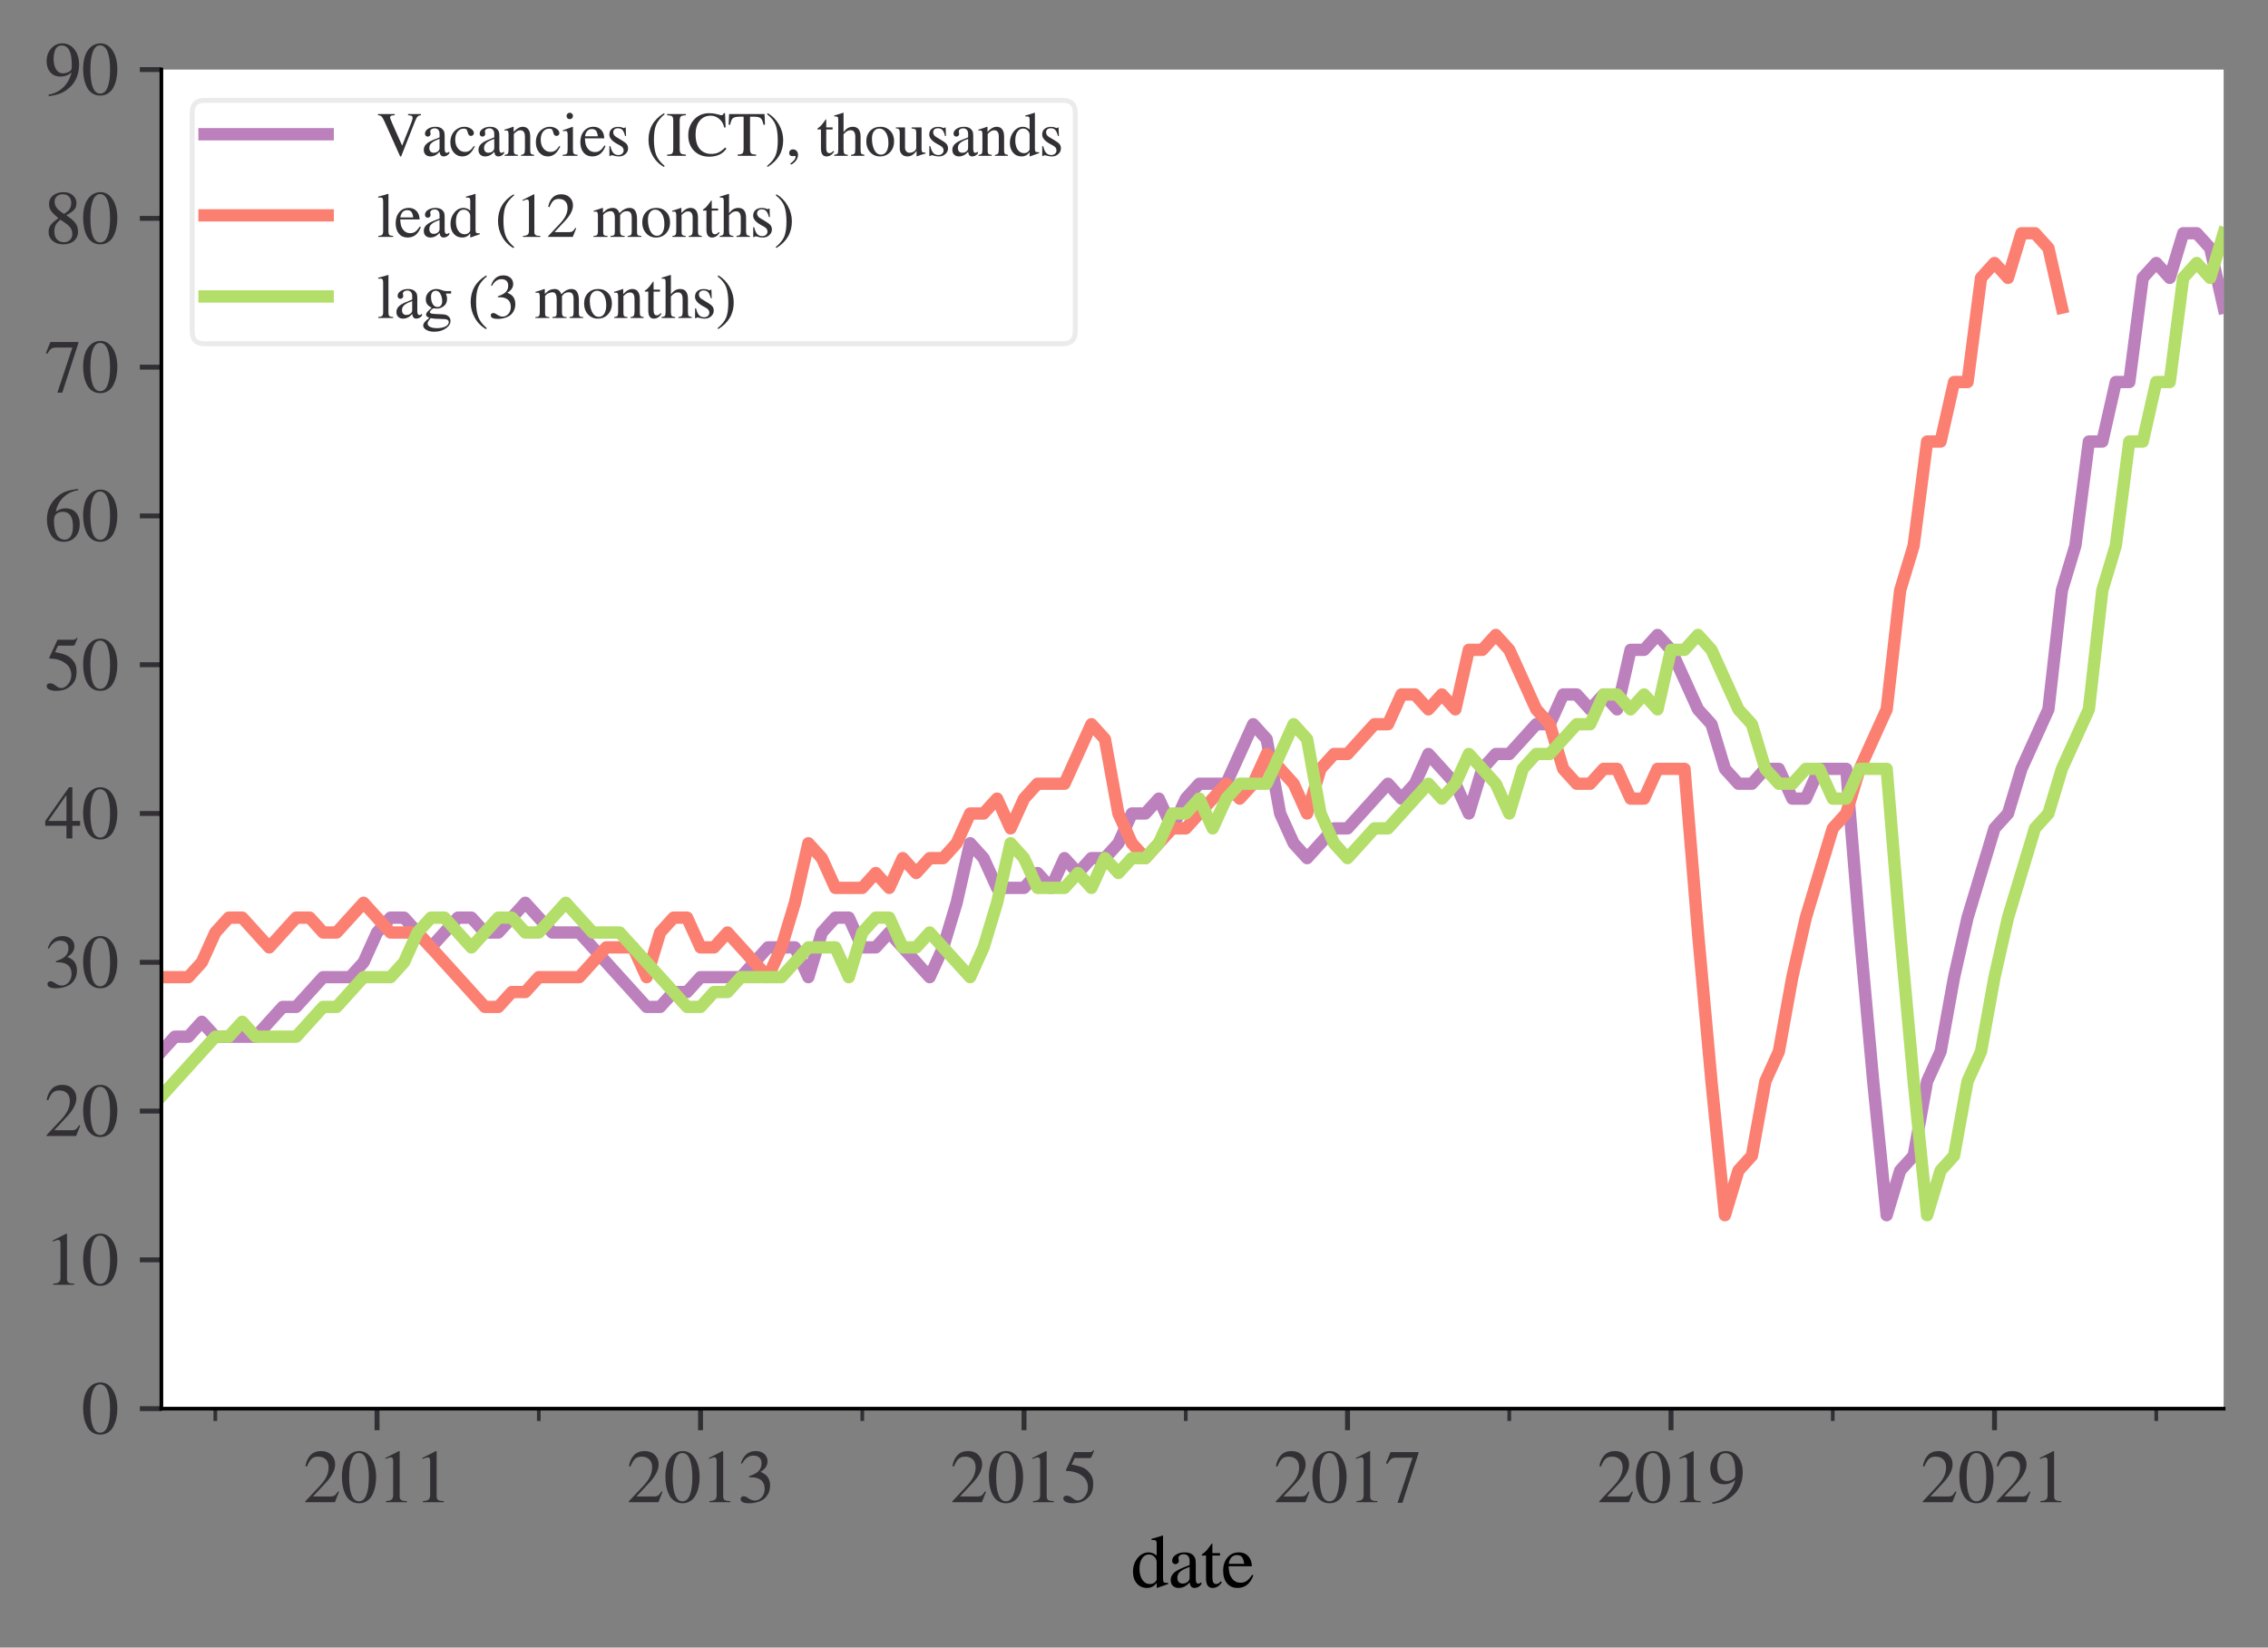 <?xml version="1.0" encoding="utf-8" standalone="no"?>
<!DOCTYPE svg PUBLIC "-//W3C//DTD SVG 1.1//EN"
  "http://www.w3.org/Graphics/SVG/1.1/DTD/svg11.dtd">
<svg height="267.538pt" version="1.1" viewBox="0 0 368.2 267.538" width="368.2pt" xmlns="http://www.w3.org/2000/svg" xmlns:xlink="http://www.w3.org/1999/xlink">
 <rect x="0" y="0" width="368.2" height="267.538" fill="#808080" stroke="none"/>
 <defs>
  <style type="text/css">*{stroke-linecap:butt;stroke-linejoin:round;}</style>
 </defs>
 <g id="figure_1">
  <g id="patch_1">
   <path d="M -0 267.538 
L 368.2 267.538 
L 368.2 0 
L -0 0 
z
" style="fill:none;"/>
  </g>
  <g id="axes_1">
   <g id="patch_2">
    <path d="M 26.2 228.738 
L 361 228.738 
L 361 11.298 
L 26.2 11.298 
z
" style="fill:#ffffff;"/>
   </g>
   <g id="matplotlib.axis_1">
    <g id="xtick_1">
     <g id="line2d_1">
      <defs>
       <path d="M 0 0 
L 0 3.5 
" id="mb8497678cb" style="stroke:#323034;stroke-width:0.8;"/>
      </defs>
      <g>
       <use style="fill:#323034;stroke:#323034;stroke-width:0.8;" x="61.212" xlink:href="#mb8497678cb" y="228.738"/>
      </g>
     </g>
     <g id="text_1">
      <!-- 2011 -->
      <g style="fill:#323034;" transform="translate(49.212 243.933)scale(0.12 -0.12)">
       <defs>
        <path d="M 3034 877 
L 2688 0 
L 186 0 
L 186 77 
L 1325 1286 
Q 1773 1754 1965 2144 
Q 2157 2534 2157 2950 
Q 2157 3379 1920 3616 
Q 1683 3853 1267 3853 
Q 922 3853 720 3673 
Q 518 3494 326 3021 
L 192 3053 
Q 301 3648 630 3987 
Q 960 4326 1523 4326 
Q 2054 4326 2380 4006 
Q 2707 3686 2707 3200 
Q 2707 2477 1888 1613 
L 832 486 
L 2330 486 
Q 2541 486 2665 569 
Q 2790 653 2944 915 
L 3034 877 
z
" id="STIXGeneral-Regular-32" transform="scale(0.016)"/>
        <path d="M 3046 2112 
Q 3046 1683 2963 1302 
Q 2880 922 2717 602 
Q 2554 282 2266 96 
Q 1978 -90 1600 -90 
Q 1210 -90 915 108 
Q 621 307 461 640 
Q 301 973 227 1350 
Q 154 1728 154 2150 
Q 154 2746 301 3222 
Q 448 3699 790 4012 
Q 1133 4326 1626 4326 
Q 2253 4326 2649 3712 
Q 3046 3098 3046 2112 
z
M 2432 2080 
Q 2432 3091 2217 3625 
Q 2003 4160 1587 4160 
Q 1190 4160 979 3622 
Q 768 3085 768 2106 
Q 768 1120 979 598 
Q 1190 77 1600 77 
Q 2003 77 2217 598 
Q 2432 1120 2432 2080 
z
" id="STIXGeneral-Regular-30" transform="scale(0.016)"/>
        <path d="M 2522 0 
L 755 0 
L 755 96 
Q 1107 115 1235 227 
Q 1363 339 1363 608 
L 1363 3482 
Q 1363 3795 1171 3795 
Q 1082 3795 883 3718 
L 710 3654 
L 710 3744 
L 1856 4326 
L 1914 4307 
L 1914 486 
Q 1914 275 2042 185 
Q 2170 96 2522 96 
L 2522 0 
z
" id="STIXGeneral-Regular-31" transform="scale(0.016)"/>
       </defs>
       <use xlink:href="#STIXGeneral-Regular-32"/>
       <use x="50" xlink:href="#STIXGeneral-Regular-30"/>
       <use x="100" xlink:href="#STIXGeneral-Regular-31"/>
       <use x="150" xlink:href="#STIXGeneral-Regular-31"/>
      </g>
     </g>
    </g>
    <g id="xtick_2">
     <g id="line2d_2">
      <g>
       <use style="fill:#323034;stroke:#323034;stroke-width:0.8;" x="113.729" xlink:href="#mb8497678cb" y="228.738"/>
      </g>
     </g>
     <g id="text_2">
      <!-- 2013 -->
      <g style="fill:#323034;" transform="translate(101.729 243.933)scale(0.12 -0.12)">
       <defs>
        <path d="M 390 3264 
L 288 3290 
Q 435 3770 748 4048 
Q 1062 4326 1542 4326 
Q 1990 4326 2265 4083 
Q 2541 3840 2541 3450 
Q 2541 2925 1946 2566 
Q 2298 2413 2477 2227 
Q 2758 1914 2758 1402 
Q 2758 890 2464 506 
Q 2246 211 1840 60 
Q 1434 -90 979 -90 
Q 262 -90 262 275 
Q 262 378 339 442 
Q 416 506 525 506 
Q 685 506 915 339 
Q 1197 141 1466 141 
Q 1818 141 2058 425 
Q 2298 710 2298 1120 
Q 2298 1856 1632 2048 
Q 1434 2112 979 2112 
L 979 2202 
Q 1338 2323 1517 2432 
Q 2035 2726 2035 3290 
Q 2035 3610 1852 3776 
Q 1670 3942 1344 3942 
Q 768 3942 390 3264 
z
" id="STIXGeneral-Regular-33" transform="scale(0.016)"/>
       </defs>
       <use xlink:href="#STIXGeneral-Regular-32"/>
       <use x="50" xlink:href="#STIXGeneral-Regular-30"/>
       <use x="100" xlink:href="#STIXGeneral-Regular-31"/>
       <use x="150" xlink:href="#STIXGeneral-Regular-33"/>
      </g>
     </g>
    </g>
    <g id="xtick_3">
     <g id="line2d_3">
      <g>
       <use style="fill:#323034;stroke:#323034;stroke-width:0.8;" x="166.247" xlink:href="#mb8497678cb" y="228.738"/>
      </g>
     </g>
     <g id="text_3">
      <!-- 2015 -->
      <g style="fill:#323034;" transform="translate(154.247 243.933)scale(0.12 -0.12)">
       <defs>
        <path d="M 2803 4358 
L 2573 3814 
Q 2534 3731 2400 3731 
L 1158 3731 
L 902 3187 
Q 1606 3053 1920 2896 
Q 2234 2739 2502 2368 
Q 2726 2061 2726 1555 
Q 2726 1094 2576 780 
Q 2426 467 2099 224 
Q 1664 -90 1011 -90 
Q 646 -90 422 19 
Q 198 128 198 307 
Q 198 550 486 550 
Q 717 550 960 352 
Q 1210 147 1414 147 
Q 1747 147 2012 480 
Q 2278 813 2278 1229 
Q 2278 1843 1850 2189 
Q 1293 2637 486 2637 
Q 410 2637 410 2688 
L 416 2720 
L 1114 4237 
L 2438 4237 
Q 2547 4237 2608 4269 
Q 2669 4301 2746 4403 
L 2803 4358 
z
" id="STIXGeneral-Regular-35" transform="scale(0.016)"/>
       </defs>
       <use xlink:href="#STIXGeneral-Regular-32"/>
       <use x="50" xlink:href="#STIXGeneral-Regular-30"/>
       <use x="100" xlink:href="#STIXGeneral-Regular-31"/>
       <use x="150" xlink:href="#STIXGeneral-Regular-35"/>
      </g>
     </g>
    </g>
    <g id="xtick_4">
     <g id="line2d_4">
      <g>
       <use style="fill:#323034;stroke:#323034;stroke-width:0.8;" x="218.765" xlink:href="#mb8497678cb" y="228.738"/>
      </g>
     </g>
     <g id="text_4">
      <!-- 2017 -->
      <g style="fill:#323034;" transform="translate(206.765 243.933)scale(0.12 -0.12)">
       <defs>
        <path d="M 2874 4134 
L 1517 -51 
L 1101 -51 
L 2368 3763 
L 992 3763 
Q 717 3763 582 3667 
Q 448 3571 243 3238 
L 128 3296 
L 512 4237 
L 2874 4237 
L 2874 4134 
z
" id="STIXGeneral-Regular-37" transform="scale(0.016)"/>
       </defs>
       <use xlink:href="#STIXGeneral-Regular-32"/>
       <use x="50" xlink:href="#STIXGeneral-Regular-30"/>
       <use x="100" xlink:href="#STIXGeneral-Regular-31"/>
       <use x="150" xlink:href="#STIXGeneral-Regular-37"/>
      </g>
     </g>
    </g>
    <g id="xtick_5">
     <g id="line2d_5">
      <g>
       <use style="fill:#323034;stroke:#323034;stroke-width:0.8;" x="271.282" xlink:href="#mb8497678cb" y="228.738"/>
      </g>
     </g>
     <g id="text_5">
      <!-- 2019 -->
      <g style="fill:#323034;" transform="translate(259.282 243.933)scale(0.12 -0.12)">
       <defs>
        <path d="M 378 -141 
L 358 -13 
Q 1094 115 1603 608 
Q 2112 1101 2304 1882 
Q 1933 1517 1344 1517 
Q 826 1517 509 1875 
Q 192 2234 192 2816 
Q 192 3462 573 3894 
Q 954 4326 1523 4326 
Q 2131 4326 2528 3840 
Q 2938 3328 2938 2522 
Q 2938 1958 2742 1462 
Q 2547 966 2170 621 
Q 1773 262 1395 105 
Q 1018 -51 378 -141 
z
M 2317 2272 
L 2317 2522 
Q 2317 4147 1472 4147 
Q 1171 4147 1005 3930 
Q 909 3802 845 3546 
Q 781 3290 781 3034 
Q 781 2464 995 2128 
Q 1210 1792 1568 1792 
Q 1824 1792 2070 1917 
Q 2317 2042 2317 2272 
z
" id="STIXGeneral-Regular-39" transform="scale(0.016)"/>
       </defs>
       <use xlink:href="#STIXGeneral-Regular-32"/>
       <use x="50" xlink:href="#STIXGeneral-Regular-30"/>
       <use x="100" xlink:href="#STIXGeneral-Regular-31"/>
       <use x="150" xlink:href="#STIXGeneral-Regular-39"/>
      </g>
     </g>
    </g>
    <g id="xtick_6">
     <g id="line2d_6">
      <g>
       <use style="fill:#323034;stroke:#323034;stroke-width:0.8;" x="323.8" xlink:href="#mb8497678cb" y="228.738"/>
      </g>
     </g>
     <g id="text_6">
      <!-- 2021 -->
      <g style="fill:#323034;" transform="translate(311.8 243.933)scale(0.12 -0.12)">
       <use xlink:href="#STIXGeneral-Regular-32"/>
       <use x="50" xlink:href="#STIXGeneral-Regular-30"/>
       <use x="100" xlink:href="#STIXGeneral-Regular-32"/>
       <use x="150" xlink:href="#STIXGeneral-Regular-31"/>
      </g>
     </g>
    </g>
    <g id="xtick_7">
     <g id="line2d_7">
      <defs>
       <path d="M 0 0 
L 0 2 
" id="mfe0fa592b1" style="stroke:#323034;stroke-width:0.6;"/>
      </defs>
      <g>
       <use style="fill:#323034;stroke:#323034;stroke-width:0.6;" x="34.953" xlink:href="#mfe0fa592b1" y="228.738"/>
      </g>
     </g>
    </g>
    <g id="xtick_8">
     <g id="line2d_8">
      <g>
       <use style="fill:#323034;stroke:#323034;stroke-width:0.6;" x="87.471" xlink:href="#mfe0fa592b1" y="228.738"/>
      </g>
     </g>
    </g>
    <g id="xtick_9">
     <g id="line2d_9">
      <g>
       <use style="fill:#323034;stroke:#323034;stroke-width:0.6;" x="139.988" xlink:href="#mfe0fa592b1" y="228.738"/>
      </g>
     </g>
    </g>
    <g id="xtick_10">
     <g id="line2d_10">
      <g>
       <use style="fill:#323034;stroke:#323034;stroke-width:0.6;" x="192.506" xlink:href="#mfe0fa592b1" y="228.738"/>
      </g>
     </g>
    </g>
    <g id="xtick_11">
     <g id="line2d_11">
      <g>
       <use style="fill:#323034;stroke:#323034;stroke-width:0.6;" x="245.024" xlink:href="#mfe0fa592b1" y="228.738"/>
      </g>
     </g>
    </g>
    <g id="xtick_12">
     <g id="line2d_12">
      <g>
       <use style="fill:#323034;stroke:#323034;stroke-width:0.6;" x="297.541" xlink:href="#mfe0fa592b1" y="228.738"/>
      </g>
     </g>
    </g>
    <g id="xtick_13">
     <g id="line2d_13">
      <g>
       <use style="fill:#323034;stroke:#323034;stroke-width:0.6;" x="350.059" xlink:href="#mfe0fa592b1" y="228.738"/>
      </g>
     </g>
    </g>
    <g id="text_7">
     <!-- date -->
     <g transform="translate(183.603 257.733)scale(0.12 -0.12)">
      <defs>
       <path d="M 3142 269 
L 2202 -64 
L 2176 -45 
L 2176 365 
Q 1869 -64 1357 -64 
Q 826 -64 499 317 
Q 173 698 173 1312 
Q 173 1990 563 2467 
Q 954 2944 1504 2944 
Q 1850 2944 2176 2669 
L 2176 3667 
Q 2176 3866 2118 3930 
Q 2061 3994 1882 3994 
Q 1792 3994 1741 3987 
L 1741 4090 
Q 2323 4243 2682 4371 
L 2714 4358 
L 2714 730 
Q 2714 506 2768 435 
Q 2822 365 2995 365 
Q 3034 365 3142 371 
L 3142 269 
z
M 2176 653 
L 2176 2125 
Q 2176 2381 1981 2573 
Q 1786 2765 1523 2765 
Q 1158 2765 940 2438 
Q 723 2112 723 1568 
Q 723 979 963 624 
Q 1203 269 1606 269 
Q 1907 269 2080 474 
Q 2176 582 2176 653 
z
" id="STIXGeneral-Regular-64" transform="scale(0.016)"/>
       <path d="M 2829 422 
L 2829 243 
Q 2586 -64 2253 -64 
Q 1888 -64 1843 403 
L 1837 403 
Q 1427 -64 909 -64 
Q 608 -64 422 112 
Q 237 288 237 602 
Q 237 1050 685 1350 
Q 992 1555 1837 1869 
L 1837 2214 
Q 1837 2502 1699 2646 
Q 1562 2790 1338 2790 
Q 1146 2790 1018 2697 
Q 890 2605 890 2477 
Q 890 2419 909 2348 
Q 928 2278 928 2208 
Q 928 2112 841 2029 
Q 755 1946 634 1946 
Q 525 1946 441 2029 
Q 358 2112 358 2240 
Q 358 2547 685 2752 
Q 986 2944 1421 2944 
Q 1939 2944 2176 2656 
Q 2291 2522 2323 2384 
Q 2355 2246 2355 1946 
L 2355 723 
Q 2355 301 2554 301 
Q 2682 301 2829 422 
z
M 1837 813 
L 1837 1715 
Q 1248 1510 1018 1293 
Q 800 1094 800 800 
Q 800 557 921 432 
Q 1043 307 1242 307 
Q 1453 307 1613 410 
Q 1747 506 1792 589 
Q 1837 672 1837 813 
z
" id="STIXGeneral-Regular-61" transform="scale(0.016)"/>
       <path d="M 1702 493 
L 1786 422 
Q 1478 -64 1011 -64 
Q 448 -64 448 749 
L 448 2675 
L 109 2675 
Q 83 2694 83 2720 
Q 83 2771 192 2842 
Q 435 2982 813 3526 
Q 826 3546 874 3606 
Q 922 3667 941 3706 
Q 986 3706 986 3622 
L 986 2880 
L 1632 2880 
L 1632 2675 
L 986 2675 
L 986 845 
Q 986 538 1062 403 
Q 1139 269 1318 269 
Q 1510 269 1702 493 
z
" id="STIXGeneral-Regular-74" transform="scale(0.016)"/>
       <path d="M 2611 1050 
L 2714 1005 
Q 2330 -64 1376 -64 
Q 813 -64 486 329 
Q 160 723 160 1389 
Q 160 2074 525 2509 
Q 890 2944 1485 2944 
Q 2061 2944 2374 2502 
Q 2560 2246 2592 1773 
L 621 1773 
Q 646 1370 700 1158 
Q 755 947 915 730 
Q 1184 378 1626 378 
Q 1939 378 2153 531 
Q 2368 685 2611 1050 
z
M 634 1978 
L 1939 1978 
Q 1882 2381 1750 2547 
Q 1619 2714 1312 2714 
Q 1043 2714 864 2525 
Q 685 2336 634 1978 
z
" id="STIXGeneral-Regular-65" transform="scale(0.016)"/>
      </defs>
      <use xlink:href="#STIXGeneral-Regular-64"/>
      <use x="50" xlink:href="#STIXGeneral-Regular-61"/>
      <use x="94.4" xlink:href="#STIXGeneral-Regular-74"/>
      <use x="122.2" xlink:href="#STIXGeneral-Regular-65"/>
     </g>
    </g>
   </g>
   <g id="matplotlib.axis_2">
    <g id="ytick_1">
     <g id="line2d_14">
      <defs>
       <path d="M 0 0 
L -3.5 0 
" id="m3806dc6c80" style="stroke:#323034;stroke-width:0.8;"/>
      </defs>
      <g>
       <use style="fill:#323034;stroke:#323034;stroke-width:0.8;" x="26.2" xlink:href="#m3806dc6c80" y="228.738"/>
      </g>
     </g>
     <g id="text_8">
      <!-- $\mathdefault{0}$ -->
      <g style="fill:#323034;" transform="translate(13.2 232.836)scale(0.12 -0.12)">
       <use transform="translate(0 0.406)" xlink:href="#STIXGeneral-Regular-30"/>
      </g>
     </g>
    </g>
    <g id="ytick_2">
     <g id="line2d_15">
      <g>
       <use style="fill:#323034;stroke:#323034;stroke-width:0.8;" x="26.2" xlink:href="#m3806dc6c80" y="204.578"/>
      </g>
     </g>
     <g id="text_9">
      <!-- $\mathdefault{10}$ -->
      <g style="fill:#323034;" transform="translate(7.2 208.676)scale(0.12 -0.12)">
       <use transform="translate(0 0.406)" xlink:href="#STIXGeneral-Regular-31"/>
       <use transform="translate(50 0.406)" xlink:href="#STIXGeneral-Regular-30"/>
      </g>
     </g>
    </g>
    <g id="ytick_3">
     <g id="line2d_16">
      <g>
       <use style="fill:#323034;stroke:#323034;stroke-width:0.8;" x="26.2" xlink:href="#m3806dc6c80" y="180.418"/>
      </g>
     </g>
     <g id="text_10">
      <!-- $\mathdefault{20}$ -->
      <g style="fill:#323034;" transform="translate(7.2 184.516)scale(0.12 -0.12)">
       <use transform="translate(0 0.406)" xlink:href="#STIXGeneral-Regular-32"/>
       <use transform="translate(50 0.406)" xlink:href="#STIXGeneral-Regular-30"/>
      </g>
     </g>
    </g>
    <g id="ytick_4">
     <g id="line2d_17">
      <g>
       <use style="fill:#323034;stroke:#323034;stroke-width:0.8;" x="26.2" xlink:href="#m3806dc6c80" y="156.258"/>
      </g>
     </g>
     <g id="text_11">
      <!-- $\mathdefault{30}$ -->
      <g style="fill:#323034;" transform="translate(7.2 160.356)scale(0.12 -0.12)">
       <use transform="translate(0 0.406)" xlink:href="#STIXGeneral-Regular-33"/>
       <use transform="translate(50 0.406)" xlink:href="#STIXGeneral-Regular-30"/>
      </g>
     </g>
    </g>
    <g id="ytick_5">
     <g id="line2d_18">
      <g>
       <use style="fill:#323034;stroke:#323034;stroke-width:0.8;" x="26.2" xlink:href="#m3806dc6c80" y="132.098"/>
      </g>
     </g>
     <g id="text_12">
      <!-- $\mathdefault{40}$ -->
      <g style="fill:#323034;" transform="translate(7.2 136.196)scale(0.12 -0.12)">
       <defs>
        <path d="M 3027 1069 
L 2368 1069 
L 2368 0 
L 1869 0 
L 1869 1069 
L 77 1069 
L 77 1478 
L 2086 4326 
L 2368 4326 
L 2368 1478 
L 3027 1478 
L 3027 1069 
z
M 1869 1478 
L 1869 3674 
L 333 1478 
L 1869 1478 
z
" id="STIXGeneral-Regular-34" transform="scale(0.016)"/>
       </defs>
       <use transform="translate(0 0.406)" xlink:href="#STIXGeneral-Regular-34"/>
       <use transform="translate(50 0.406)" xlink:href="#STIXGeneral-Regular-30"/>
      </g>
     </g>
    </g>
    <g id="ytick_6">
     <g id="line2d_19">
      <g>
       <use style="fill:#323034;stroke:#323034;stroke-width:0.8;" x="26.2" xlink:href="#m3806dc6c80" y="107.938"/>
      </g>
     </g>
     <g id="text_13">
      <!-- $\mathdefault{50}$ -->
      <g style="fill:#323034;" transform="translate(7.2 112.036)scale(0.12 -0.12)">
       <use transform="translate(0 0.203)" xlink:href="#STIXGeneral-Regular-35"/>
       <use transform="translate(50 0.203)" xlink:href="#STIXGeneral-Regular-30"/>
      </g>
     </g>
    </g>
    <g id="ytick_7">
     <g id="line2d_20">
      <g>
       <use style="fill:#323034;stroke:#323034;stroke-width:0.8;" x="26.2" xlink:href="#m3806dc6c80" y="83.778"/>
      </g>
     </g>
     <g id="text_14">
      <!-- $\mathdefault{60}$ -->
      <g style="fill:#323034;" transform="translate(7.2 87.876)scale(0.12 -0.12)">
       <defs>
        <path d="M 2854 4378 
L 2867 4275 
Q 2112 4154 1606 3664 
Q 1101 3174 973 2451 
Q 1344 2739 1786 2739 
Q 2349 2739 2672 2380 
Q 2995 2022 2995 1402 
Q 2995 774 2669 378 
Q 2291 -90 1651 -90 
Q 870 -90 518 557 
Q 218 1107 218 1786 
Q 218 2835 915 3552 
Q 1312 3962 1731 4131 
Q 2150 4301 2854 4378 
z
M 2419 1203 
Q 2419 2445 1555 2445 
Q 1235 2445 1024 2275 
Q 813 2106 813 1702 
Q 813 954 1046 522 
Q 1280 90 1722 90 
Q 2061 90 2240 394 
Q 2419 698 2419 1203 
z
" id="STIXGeneral-Regular-36" transform="scale(0.016)"/>
       </defs>
       <use transform="translate(0 0.594)" xlink:href="#STIXGeneral-Regular-36"/>
       <use transform="translate(50 0.594)" xlink:href="#STIXGeneral-Regular-30"/>
      </g>
     </g>
    </g>
    <g id="ytick_8">
     <g id="line2d_21">
      <g>
       <use style="fill:#323034;stroke:#323034;stroke-width:0.8;" x="26.2" xlink:href="#m3806dc6c80" y="59.618"/>
      </g>
     </g>
     <g id="text_15">
      <!-- $\mathdefault{70}$ -->
      <g style="fill:#323034;" transform="translate(7.2 63.716)scale(0.12 -0.12)">
       <use transform="translate(0 0.406)" xlink:href="#STIXGeneral-Regular-37"/>
       <use transform="translate(50 0.406)" xlink:href="#STIXGeneral-Regular-30"/>
      </g>
     </g>
    </g>
    <g id="ytick_9">
     <g id="line2d_22">
      <g>
       <use style="fill:#323034;stroke:#323034;stroke-width:0.8;" x="26.2" xlink:href="#m3806dc6c80" y="35.458"/>
      </g>
     </g>
     <g id="text_16">
      <!-- $\mathdefault{80}$ -->
      <g style="fill:#323034;" transform="translate(7.2 39.556)scale(0.12 -0.12)">
       <defs>
        <path d="M 2848 992 
Q 2848 499 2505 204 
Q 2163 -90 1587 -90 
Q 1050 -90 704 204 
Q 358 499 358 954 
Q 358 1293 524 1533 
Q 691 1773 1190 2125 
Q 710 2522 553 2765 
Q 397 3008 397 3328 
Q 397 3782 745 4054 
Q 1094 4326 1638 4326 
Q 2106 4326 2410 4060 
Q 2714 3795 2714 3411 
Q 2714 3059 2531 2848 
Q 2349 2637 1856 2374 
Q 2432 1990 2640 1689 
Q 2848 1389 2848 992 
z
M 2272 3411 
Q 2272 3744 2086 3945 
Q 1901 4147 1574 4147 
Q 1248 4147 1059 3977 
Q 870 3808 870 3513 
Q 870 3219 1059 2979 
Q 1248 2739 1670 2490 
Q 1997 2682 2134 2896 
Q 2272 3110 2272 3411 
z
M 1734 1741 
L 1357 1997 
Q 1075 1766 960 1545 
Q 845 1325 845 1011 
Q 845 576 1065 333 
Q 1286 90 1658 90 
Q 1971 90 2166 285 
Q 2362 480 2362 794 
Q 2362 1082 2214 1299 
Q 2067 1517 1734 1741 
z
" id="STIXGeneral-Regular-38" transform="scale(0.016)"/>
       </defs>
       <use transform="translate(0 0.406)" xlink:href="#STIXGeneral-Regular-38"/>
       <use transform="translate(50 0.406)" xlink:href="#STIXGeneral-Regular-30"/>
      </g>
     </g>
    </g>
    <g id="ytick_10">
     <g id="line2d_23">
      <g>
       <use style="fill:#323034;stroke:#323034;stroke-width:0.8;" x="26.2" xlink:href="#m3806dc6c80" y="11.298"/>
      </g>
     </g>
     <g id="text_17">
      <!-- $\mathdefault{90}$ -->
      <g style="fill:#323034;" transform="translate(7.2 15.396)scale(0.12 -0.12)">
       <use transform="translate(0 0.406)" xlink:href="#STIXGeneral-Regular-39"/>
       <use transform="translate(50 0.406)" xlink:href="#STIXGeneral-Regular-30"/>
      </g>
     </g>
    </g>
   </g>
   <g id="line2d_24">
    <path clip-path="url(#pc3a96e3c52)" d="M 26.2 170.754 
L 28.388 168.338 
L 30.576 168.338 
L 32.765 165.922 
L 34.953 168.338 
L 41.518 168.338 
L 45.894 163.506 
L 48.082 163.506 
L 52.459 158.674 
L 56.835 158.674 
L 59.024 156.258 
L 61.212 151.426 
L 63.4 149.01 
L 65.588 149.01 
L 69.965 153.842 
L 74.341 149.01 
L 76.529 149.01 
L 78.718 151.426 
L 80.906 151.426 
L 85.282 146.594 
L 89.659 151.426 
L 94.035 151.426 
L 104.976 163.506 
L 107.165 163.506 
L 109.353 161.09 
L 111.541 161.09 
L 113.729 158.674 
L 120.294 158.674 
L 124.671 153.842 
L 129.047 153.842 
L 131.235 158.674 
L 133.424 151.426 
L 135.612 149.01 
L 137.8 149.01 
L 139.988 153.842 
L 142.176 153.842 
L 144.365 151.426 
L 150.929 158.674 
L 153.118 153.842 
L 155.306 146.594 
L 157.494 136.93 
L 159.682 139.346 
L 161.871 144.178 
L 166.247 144.178 
L 168.435 141.762 
L 170.624 144.178 
L 172.812 139.346 
L 175 141.762 
L 177.188 139.346 
L 179.376 139.346 
L 181.565 136.93 
L 183.753 132.098 
L 185.941 132.098 
L 188.129 129.682 
L 190.318 134.514 
L 192.506 129.682 
L 194.694 127.266 
L 199.071 127.266 
L 203.447 117.602 
L 205.635 120.018 
L 207.824 132.098 
L 210.012 136.93 
L 212.2 139.346 
L 216.576 134.514 
L 218.765 134.514 
L 225.329 127.266 
L 227.518 129.682 
L 229.706 127.266 
L 231.894 122.434 
L 236.271 127.266 
L 238.459 132.098 
L 240.647 124.85 
L 242.835 122.434 
L 245.024 122.434 
L 249.4 117.602 
L 251.588 117.602 
L 253.776 112.77 
L 255.965 112.77 
L 258.153 115.186 
L 260.341 112.77 
L 262.529 115.186 
L 264.718 105.522 
L 266.906 105.522 
L 269.094 103.106 
L 271.282 105.522 
L 275.659 115.186 
L 277.847 117.602 
L 280.035 124.85 
L 282.224 127.266 
L 284.412 127.266 
L 286.6 124.85 
L 288.788 124.85 
L 290.976 129.682 
L 293.165 129.682 
L 295.353 124.85 
L 299.729 124.85 
L 301.918 151.426 
L 304.106 175.586 
L 306.294 197.33 
L 308.482 190.082 
L 310.671 187.666 
L 312.859 175.586 
L 315.047 170.754 
L 317.235 158.674 
L 319.424 149.01 
L 323.8 134.514 
L 325.988 132.098 
L 328.176 124.85 
L 332.553 115.186 
L 334.741 95.858 
L 336.929 88.61 
L 339.118 71.698 
L 341.306 71.698 
L 343.494 62.034 
L 345.682 62.034 
L 347.871 45.122 
L 350.059 42.706 
L 352.247 45.122 
L 354.435 37.874 
L 356.624 37.874 
L 358.812 40.29 
L 361 49.954 
L 361 49.954 
" style="fill:none;stroke:#bc80bd;stroke-linecap:square;stroke-width:2;"/>
   </g>
   <g id="line2d_25">
    <path clip-path="url(#pc3a96e3c52)" d="M 26.2 158.674 
L 30.576 158.674 
L 32.765 156.258 
L 34.953 151.426 
L 37.141 149.01 
L 39.329 149.01 
L 43.706 153.842 
L 48.082 149.01 
L 50.271 149.01 
L 52.459 151.426 
L 54.647 151.426 
L 59.024 146.594 
L 63.4 151.426 
L 67.776 151.426 
L 78.718 163.506 
L 80.906 163.506 
L 83.094 161.09 
L 85.282 161.09 
L 87.471 158.674 
L 94.035 158.674 
L 98.412 153.842 
L 102.788 153.842 
L 104.976 158.674 
L 107.165 151.426 
L 109.353 149.01 
L 111.541 149.01 
L 113.729 153.842 
L 115.918 153.842 
L 118.106 151.426 
L 124.671 158.674 
L 126.859 153.842 
L 129.047 146.594 
L 131.235 136.93 
L 133.424 139.346 
L 135.612 144.178 
L 139.988 144.178 
L 142.176 141.762 
L 144.365 144.178 
L 146.553 139.346 
L 148.741 141.762 
L 150.929 139.346 
L 153.118 139.346 
L 155.306 136.93 
L 157.494 132.098 
L 159.682 132.098 
L 161.871 129.682 
L 164.059 134.514 
L 166.247 129.682 
L 168.435 127.266 
L 172.812 127.266 
L 177.188 117.602 
L 179.376 120.018 
L 181.565 132.098 
L 183.753 136.93 
L 185.941 139.346 
L 190.318 134.514 
L 192.506 134.514 
L 199.071 127.266 
L 201.259 129.682 
L 203.447 127.266 
L 205.635 122.434 
L 210.012 127.266 
L 212.2 132.098 
L 214.388 124.85 
L 216.576 122.434 
L 218.765 122.434 
L 223.141 117.602 
L 225.329 117.602 
L 227.518 112.77 
L 229.706 112.77 
L 231.894 115.186 
L 234.082 112.77 
L 236.271 115.186 
L 238.459 105.522 
L 240.647 105.522 
L 242.835 103.106 
L 245.024 105.522 
L 249.4 115.186 
L 251.588 117.602 
L 253.776 124.85 
L 255.965 127.266 
L 258.153 127.266 
L 260.341 124.85 
L 262.529 124.85 
L 264.718 129.682 
L 266.906 129.682 
L 269.094 124.85 
L 273.471 124.85 
L 275.659 151.426 
L 277.847 175.586 
L 280.035 197.33 
L 282.224 190.082 
L 284.412 187.666 
L 286.6 175.586 
L 288.788 170.754 
L 290.976 158.674 
L 293.165 149.01 
L 297.541 134.514 
L 299.729 132.098 
L 301.918 124.85 
L 306.294 115.186 
L 308.482 95.858 
L 310.671 88.61 
L 312.859 71.698 
L 315.047 71.698 
L 317.235 62.034 
L 319.424 62.034 
L 321.612 45.122 
L 323.8 42.706 
L 325.988 45.122 
L 328.176 37.874 
L 330.365 37.874 
L 332.553 40.29 
L 334.741 49.954 
L 334.741 49.954 
" style="fill:none;stroke:#fb8072;stroke-linecap:square;stroke-width:2;"/>
   </g>
   <g id="line2d_26">
    <path clip-path="url(#pc3a96e3c52)" d="M 26.2 178.002 
L 34.953 168.338 
L 37.141 168.338 
L 39.329 165.922 
L 41.518 168.338 
L 48.082 168.338 
L 52.459 163.506 
L 54.647 163.506 
L 59.024 158.674 
L 63.4 158.674 
L 65.588 156.258 
L 67.776 151.426 
L 69.965 149.01 
L 72.153 149.01 
L 76.529 153.842 
L 80.906 149.01 
L 83.094 149.01 
L 85.282 151.426 
L 87.471 151.426 
L 91.847 146.594 
L 96.224 151.426 
L 100.6 151.426 
L 111.541 163.506 
L 113.729 163.506 
L 115.918 161.09 
L 118.106 161.09 
L 120.294 158.674 
L 126.859 158.674 
L 131.235 153.842 
L 135.612 153.842 
L 137.8 158.674 
L 139.988 151.426 
L 142.176 149.01 
L 144.365 149.01 
L 146.553 153.842 
L 148.741 153.842 
L 150.929 151.426 
L 157.494 158.674 
L 159.682 153.842 
L 161.871 146.594 
L 164.059 136.93 
L 166.247 139.346 
L 168.435 144.178 
L 172.812 144.178 
L 175 141.762 
L 177.188 144.178 
L 179.376 139.346 
L 181.565 141.762 
L 183.753 139.346 
L 185.941 139.346 
L 188.129 136.93 
L 190.318 132.098 
L 192.506 132.098 
L 194.694 129.682 
L 196.882 134.514 
L 199.071 129.682 
L 201.259 127.266 
L 205.635 127.266 
L 210.012 117.602 
L 212.2 120.018 
L 214.388 132.098 
L 216.576 136.93 
L 218.765 139.346 
L 223.141 134.514 
L 225.329 134.514 
L 231.894 127.266 
L 234.082 129.682 
L 236.271 127.266 
L 238.459 122.434 
L 242.835 127.266 
L 245.024 132.098 
L 247.212 124.85 
L 249.4 122.434 
L 251.588 122.434 
L 255.965 117.602 
L 258.153 117.602 
L 260.341 112.77 
L 262.529 112.77 
L 264.718 115.186 
L 266.906 112.77 
L 269.094 115.186 
L 271.282 105.522 
L 273.471 105.522 
L 275.659 103.106 
L 277.847 105.522 
L 282.224 115.186 
L 284.412 117.602 
L 286.6 124.85 
L 288.788 127.266 
L 290.976 127.266 
L 293.165 124.85 
L 295.353 124.85 
L 297.541 129.682 
L 299.729 129.682 
L 301.918 124.85 
L 306.294 124.85 
L 308.482 151.426 
L 310.671 175.586 
L 312.859 197.33 
L 315.047 190.082 
L 317.235 187.666 
L 319.424 175.586 
L 321.612 170.754 
L 323.8 158.674 
L 325.988 149.01 
L 330.365 134.514 
L 332.553 132.098 
L 334.741 124.85 
L 339.118 115.186 
L 341.306 95.858 
L 343.494 88.61 
L 345.682 71.698 
L 347.871 71.698 
L 350.059 62.034 
L 352.247 62.034 
L 354.435 45.122 
L 356.624 42.706 
L 358.812 45.122 
L 361 37.874 
L 361 37.874 
" style="fill:none;stroke:#b3de69;stroke-linecap:square;stroke-width:2;"/>
   </g>
   <g id="patch_3">
    <path d="M 26.2 228.738 
L 26.2 11.298 
" style="fill:none;stroke:#000000;stroke-linecap:square;stroke-linejoin:miter;stroke-width:0.6;"/>
   </g>
   <g id="patch_4">
    <path d="M 26.2 228.738 
L 361 228.738 
" style="fill:none;stroke:#000000;stroke-linecap:square;stroke-linejoin:miter;stroke-width:0.6;"/>
   </g>
   <g id="legend_1">
    <g id="patch_5">
     <path d="M 33.2 55.818 
L 172.564 55.818 
Q 174.564 55.818 174.564 53.818 
L 174.564 18.298 
Q 174.564 16.298 172.564 16.298 
L 33.2 16.298 
Q 31.2 16.298 31.2 18.298 
L 31.2 53.818 
Q 31.2 55.818 33.2 55.818 
z
" style="fill:#ffffff;opacity:0.8;stroke:#e6e6e6;stroke-linejoin:miter;stroke-width:0.8;"/>
    </g>
    <g id="line2d_27">
     <path d="M 33.2 21.798 
L 53.2 21.798 
" style="fill:none;stroke:#bc80bd;stroke-linecap:square;stroke-width:2;"/>
    </g>
    <g id="line2d_28"/>
    <g id="text_18">
     <!-- Vacancies (ICT), thousands -->
     <g style="fill:#323034;" transform="translate(61.2 25.298)scale(0.1 -0.1)">
      <defs>
       <path d="M 4461 4237 
L 4461 4115 
Q 4262 4109 4134 3990 
Q 4006 3872 3872 3533 
L 2451 -70 
L 2355 -70 
L 794 3411 
Q 589 3866 467 3987 
Q 346 4109 102 4115 
L 102 4237 
L 1798 4237 
L 1798 4115 
L 1619 4102 
Q 1331 4083 1331 3904 
Q 1331 3776 1581 3219 
L 2554 1030 
L 3494 3392 
Q 3616 3699 3616 3853 
Q 3616 3898 3606 3933 
Q 3597 3968 3584 3993 
Q 3571 4019 3536 4038 
Q 3501 4058 3481 4067 
Q 3462 4077 3411 4086 
Q 3360 4096 3337 4099 
Q 3315 4102 3248 4108 
Q 3181 4115 3155 4115 
L 3155 4237 
L 4461 4237 
z
" id="STIXGeneral-Regular-56" transform="scale(0.016)"/>
       <path d="M 2547 998 
L 2637 941 
Q 2362 403 2112 205 
Q 1786 -64 1376 -64 
Q 845 -64 502 336 
Q 160 736 160 1357 
Q 160 2170 698 2618 
Q 1094 2944 1562 2944 
Q 1965 2944 2256 2749 
Q 2547 2554 2547 2285 
Q 2547 2176 2457 2096 
Q 2368 2016 2246 2016 
Q 2022 2016 1939 2310 
L 1901 2451 
Q 1850 2630 1773 2694 
Q 1696 2758 1523 2758 
Q 1133 2758 893 2451 
Q 653 2144 653 1645 
Q 653 1094 928 745 
Q 1203 397 1645 397 
Q 1920 397 2118 528 
Q 2317 659 2547 998 
z
" id="STIXGeneral-Regular-63" transform="scale(0.016)"/>
       <path d="M 3104 0 
L 1773 0 
L 1779 96 
Q 2016 115 2096 233 
Q 2176 352 2176 672 
L 2176 1946 
Q 2176 2592 1709 2592 
Q 1549 2592 1408 2515 
Q 1267 2438 1050 2227 
L 1050 461 
Q 1050 269 1136 192 
Q 1222 115 1466 96 
L 1466 0 
L 115 0 
L 115 96 
Q 358 115 435 214 
Q 512 314 512 602 
L 512 2157 
Q 512 2394 467 2483 
Q 422 2573 288 2573 
Q 160 2573 102 2547 
L 102 2656 
Q 550 2784 979 2944 
L 1030 2925 
L 1030 2426 
L 1037 2426 
Q 1491 2944 1958 2944 
Q 2323 2944 2518 2688 
Q 2714 2432 2714 1958 
L 2714 544 
Q 2714 288 2790 205 
Q 2867 122 3104 96 
L 3104 0 
z
" id="STIXGeneral-Regular-6e" transform="scale(0.016)"/>
       <path d="M 1152 4045 
Q 1152 3904 1056 3811 
Q 960 3718 819 3718 
Q 685 3718 592 3811 
Q 499 3904 499 4045 
Q 499 4179 595 4275 
Q 691 4371 826 4371 
Q 966 4371 1059 4275 
Q 1152 4179 1152 4045 
z
M 1619 0 
L 102 0 
L 102 96 
Q 435 115 521 211 
Q 608 307 608 666 
L 608 2118 
Q 608 2342 563 2432 
Q 518 2522 397 2522 
Q 243 2522 128 2490 
L 128 2592 
L 1120 2944 
L 1146 2918 
L 1146 672 
Q 1146 314 1226 218 
Q 1306 122 1619 96 
L 1619 0 
z
" id="STIXGeneral-Regular-69" transform="scale(0.016)"/>
       <path d="M 998 1926 
L 1664 1523 
Q 1984 1331 2105 1164 
Q 2227 998 2227 736 
Q 2227 416 1961 176 
Q 1696 -64 1331 -64 
Q 1030 -64 864 -6 
Q 691 51 570 51 
Q 461 51 416 -26 
L 333 -26 
L 333 979 
L 435 979 
Q 538 512 730 294 
Q 922 77 1248 77 
Q 1485 77 1632 211 
Q 1779 346 1779 550 
Q 1779 845 1440 1030 
L 1094 1222 
Q 326 1651 326 2150 
Q 326 2522 566 2730 
Q 806 2938 1210 2938 
Q 1491 2938 1638 2867 
Q 1754 2816 1818 2816 
Q 1862 2816 1920 2880 
L 1990 2880 
L 2022 2010 
L 1926 2010 
Q 1818 2445 1654 2621 
Q 1491 2797 1203 2797 
Q 986 2797 854 2688 
Q 723 2579 723 2362 
Q 723 2253 796 2128 
Q 870 2003 998 1926 
z
" id="STIXGeneral-Regular-73" transform="scale(0.016)"/>
       <path id="STIXGeneral-Regular-20" transform="scale(0.016)"/>
       <path d="M 1946 -1030 
L 1869 -1133 
Q 1126 -710 716 32 
Q 307 774 307 1613 
Q 307 3386 1888 4326 
L 1946 4224 
Q 1293 3667 1075 3126 
Q 858 2586 858 1632 
Q 858 685 1082 96 
Q 1306 -493 1946 -1030 
z
" id="STIXGeneral-Regular-28" transform="scale(0.016)"/>
       <path d="M 2016 0 
L 115 0 
L 115 122 
Q 518 134 627 240 
Q 736 346 736 717 
L 736 3526 
Q 736 3898 633 3994 
Q 531 4090 115 4115 
L 115 4237 
L 2016 4237 
L 2016 4115 
Q 1613 4096 1501 3993 
Q 1389 3891 1389 3526 
L 1389 717 
Q 1389 358 1504 246 
Q 1619 134 2016 122 
L 2016 0 
z
" id="STIXGeneral-Regular-49" transform="scale(0.016)"/>
       <path d="M 3930 838 
L 4051 723 
Q 3482 -90 2304 -90 
Q 1376 -90 794 480 
Q 179 1082 179 2080 
Q 179 3014 755 3661 
Q 1357 4326 2310 4326 
Q 2720 4326 3072 4230 
Q 3475 4115 3514 4115 
Q 3725 4115 3782 4326 
L 3910 4326 
L 3968 2874 
L 3821 2874 
Q 3718 3334 3488 3584 
Q 3034 4070 2458 4070 
Q 1747 4070 1334 3548 
Q 922 3027 922 2182 
Q 922 1152 1382 653 
Q 1811 192 2522 192 
Q 2944 192 3251 339 
Q 3558 486 3930 838 
z
" id="STIXGeneral-Regular-43" transform="scale(0.016)"/>
       <path d="M 3795 3149 
L 3642 3149 
Q 3539 3674 3353 3821 
Q 3168 3968 2656 3968 
L 2278 3968 
L 2278 710 
Q 2278 346 2387 243 
Q 2496 141 2893 122 
L 2893 0 
L 1024 0 
L 1024 122 
Q 1427 147 1526 256 
Q 1626 365 1626 787 
L 1626 3968 
L 1242 3968 
Q 723 3968 540 3817 
Q 358 3667 262 3149 
L 109 3149 
L 154 4237 
L 3750 4237 
L 3795 3149 
z
" id="STIXGeneral-Regular-54" transform="scale(0.016)"/>
       <path d="M 186 4224 
L 262 4326 
Q 992 3891 1408 3148 
Q 1824 2406 1824 1581 
Q 1824 -166 243 -1133 
L 186 -1030 
Q 845 -486 1059 54 
Q 1274 595 1274 1562 
Q 1274 2534 1059 3120 
Q 845 3706 186 4224 
z
" id="STIXGeneral-Regular-29" transform="scale(0.016)"/>
       <path d="M 531 -902 
L 467 -781 
Q 998 -422 998 -96 
Q 998 -13 909 -13 
Q 883 -13 822 -25 
Q 762 -38 723 -38 
Q 352 -38 352 288 
Q 352 454 457 553 
Q 563 653 736 653 
Q 954 653 1101 496 
Q 1248 339 1248 96 
Q 1248 -198 1053 -473 
Q 858 -749 531 -902 
z
" id="STIXGeneral-Regular-2c" transform="scale(0.016)"/>
       <path d="M 3117 0 
L 1760 0 
L 1760 96 
Q 2042 128 2118 224 
Q 2195 320 2195 653 
L 2195 1920 
Q 2195 2598 1722 2598 
Q 1530 2598 1370 2508 
Q 1210 2419 1005 2195 
L 1005 653 
Q 1005 320 1081 224 
Q 1158 128 1440 96 
L 1440 0 
L 58 0 
L 58 96 
Q 333 134 400 224 
Q 467 314 467 653 
L 467 3667 
Q 467 3872 406 3933 
Q 346 3994 141 3994 
Q 83 3994 64 3987 
L 64 4090 
L 237 4141 
Q 730 4288 973 4371 
L 1005 4352 
L 1005 2406 
Q 1229 2694 1446 2819 
Q 1664 2944 1946 2944 
Q 2733 2944 2733 1926 
L 2733 653 
Q 2733 320 2793 233 
Q 2854 147 3117 96 
L 3117 0 
z
" id="STIXGeneral-Regular-68" transform="scale(0.016)"/>
       <path d="M 3008 1478 
Q 3008 806 2608 371 
Q 2208 -64 1568 -64 
Q 979 -64 582 368 
Q 186 800 186 1459 
Q 186 2125 582 2534 
Q 979 2944 1626 2944 
Q 2221 2944 2614 2537 
Q 3008 2131 3008 1478 
z
M 2432 1306 
Q 2432 2035 2112 2445 
Q 1856 2765 1504 2765 
Q 1171 2765 966 2493 
Q 762 2221 762 1747 
Q 762 928 1101 435 
Q 1318 115 1677 115 
Q 2029 115 2230 432 
Q 2432 749 2432 1306 
z
" id="STIXGeneral-Regular-6f" transform="scale(0.016)"/>
       <path d="M 3072 320 
L 3072 230 
Q 2573 96 2195 -58 
L 2163 -38 
L 2163 486 
L 2150 486 
Q 1747 -64 1235 -64 
Q 870 -64 662 160 
Q 454 384 454 755 
L 454 2362 
Q 454 2598 371 2688 
Q 288 2778 58 2790 
L 58 2880 
L 992 2880 
L 992 813 
Q 992 595 1123 451 
Q 1254 307 1446 307 
Q 1760 307 1984 506 
Q 2067 582 2099 649 
Q 2131 717 2131 877 
L 2131 2355 
Q 2131 2605 2041 2678 
Q 1952 2752 1658 2771 
L 1658 2880 
L 2669 2880 
L 2669 685 
Q 2669 461 2742 390 
Q 2816 320 3034 320 
L 3072 320 
z
" id="STIXGeneral-Regular-75" transform="scale(0.016)"/>
      </defs>
      <use xlink:href="#STIXGeneral-Regular-56"/>
      <use x="72.2" xlink:href="#STIXGeneral-Regular-61"/>
      <use x="116.6" xlink:href="#STIXGeneral-Regular-63"/>
      <use x="161" xlink:href="#STIXGeneral-Regular-61"/>
      <use x="205.4" xlink:href="#STIXGeneral-Regular-6e"/>
      <use x="255.4" xlink:href="#STIXGeneral-Regular-63"/>
      <use x="299.8" xlink:href="#STIXGeneral-Regular-69"/>
      <use x="327.6" xlink:href="#STIXGeneral-Regular-65"/>
      <use x="372" xlink:href="#STIXGeneral-Regular-73"/>
      <use x="410.9" xlink:href="#STIXGeneral-Regular-20"/>
      <use x="435.9" xlink:href="#STIXGeneral-Regular-28"/>
      <use x="469.2" xlink:href="#STIXGeneral-Regular-49"/>
      <use x="502.5" xlink:href="#STIXGeneral-Regular-43"/>
      <use x="569.2" xlink:href="#STIXGeneral-Regular-54"/>
      <use x="630.3" xlink:href="#STIXGeneral-Regular-29"/>
      <use x="663.6" xlink:href="#STIXGeneral-Regular-2c"/>
      <use x="688.6" xlink:href="#STIXGeneral-Regular-20"/>
      <use x="713.6" xlink:href="#STIXGeneral-Regular-74"/>
      <use x="741.4" xlink:href="#STIXGeneral-Regular-68"/>
      <use x="791.4" xlink:href="#STIXGeneral-Regular-6f"/>
      <use x="841.4" xlink:href="#STIXGeneral-Regular-75"/>
      <use x="891.4" xlink:href="#STIXGeneral-Regular-73"/>
      <use x="930.3" xlink:href="#STIXGeneral-Regular-61"/>
      <use x="974.7" xlink:href="#STIXGeneral-Regular-6e"/>
      <use x="1024.7" xlink:href="#STIXGeneral-Regular-64"/>
      <use x="1074.7" xlink:href="#STIXGeneral-Regular-73"/>
     </g>
    </g>
    <g id="line2d_29">
     <path d="M 33.2 34.968 
L 53.2 34.968 
" style="fill:none;stroke:#fb8072;stroke-linecap:square;stroke-width:2;"/>
    </g>
    <g id="line2d_30"/>
    <g id="text_19">
     <!-- lead (12 months) -->
     <g style="fill:#323034;" transform="translate(61.2 38.468)scale(0.1 -0.1)">
      <defs>
       <path d="M 1645 0 
L 134 0 
L 134 96 
Q 435 122 531 221 
Q 627 320 627 589 
L 627 3590 
Q 627 3821 569 3910 
Q 512 4000 358 4000 
Q 224 4000 122 3987 
L 122 4090 
Q 730 4237 1133 4371 
L 1165 4346 
L 1165 557 
Q 1165 288 1254 201 
Q 1344 115 1645 96 
L 1645 0 
z
" id="STIXGeneral-Regular-6c" transform="scale(0.016)"/>
       <path d="M 4960 0 
L 3565 0 
L 3565 96 
Q 3834 122 3907 208 
Q 3981 294 3981 576 
L 3981 1894 
Q 3981 2278 3869 2444 
Q 3757 2611 3488 2611 
Q 3264 2611 3107 2521 
Q 2950 2432 2803 2221 
L 2803 608 
Q 2803 301 2896 201 
Q 2989 102 3264 96 
L 3264 0 
L 1830 0 
L 1830 96 
Q 2112 115 2189 188 
Q 2266 262 2266 550 
L 2266 1901 
Q 2266 2611 1850 2611 
Q 1670 2611 1468 2531 
Q 1267 2451 1171 2336 
Q 1088 2240 1088 2227 
L 1088 448 
Q 1088 243 1177 176 
Q 1267 109 1523 96 
L 1523 0 
L 102 0 
L 102 96 
Q 371 102 460 195 
Q 550 288 550 563 
L 550 2150 
Q 550 2387 499 2480 
Q 448 2573 326 2573 
Q 230 2573 122 2547 
L 122 2656 
Q 557 2778 1011 2944 
L 1062 2925 
L 1062 2451 
L 1075 2451 
Q 1363 2752 1584 2848 
Q 1805 2944 2054 2944 
Q 2560 2944 2733 2406 
Q 3232 2944 3776 2944 
Q 4518 2944 4518 1792 
L 4518 493 
Q 4518 282 4582 202 
Q 4646 122 4794 109 
L 4960 96 
L 4960 0 
z
" id="STIXGeneral-Regular-6d" transform="scale(0.016)"/>
      </defs>
      <use xlink:href="#STIXGeneral-Regular-6c"/>
      <use x="27.8" xlink:href="#STIXGeneral-Regular-65"/>
      <use x="72.2" xlink:href="#STIXGeneral-Regular-61"/>
      <use x="116.6" xlink:href="#STIXGeneral-Regular-64"/>
      <use x="166.6" xlink:href="#STIXGeneral-Regular-20"/>
      <use x="191.6" xlink:href="#STIXGeneral-Regular-28"/>
      <use x="224.9" xlink:href="#STIXGeneral-Regular-31"/>
      <use x="274.9" xlink:href="#STIXGeneral-Regular-32"/>
      <use x="324.9" xlink:href="#STIXGeneral-Regular-20"/>
      <use x="349.9" xlink:href="#STIXGeneral-Regular-6d"/>
      <use x="427.7" xlink:href="#STIXGeneral-Regular-6f"/>
      <use x="477.7" xlink:href="#STIXGeneral-Regular-6e"/>
      <use x="527.7" xlink:href="#STIXGeneral-Regular-74"/>
      <use x="555.5" xlink:href="#STIXGeneral-Regular-68"/>
      <use x="605.5" xlink:href="#STIXGeneral-Regular-73"/>
      <use x="644.4" xlink:href="#STIXGeneral-Regular-29"/>
     </g>
    </g>
    <g id="line2d_31">
     <path d="M 33.2 48.138 
L 53.2 48.138 
" style="fill:none;stroke:#b3de69;stroke-linecap:square;stroke-width:2;"/>
    </g>
    <g id="line2d_32"/>
    <g id="text_20">
     <!-- lag (3 months) -->
     <g style="fill:#323034;" transform="translate(61.2 51.638)scale(0.1 -0.1)">
      <defs>
       <path d="M 3008 2483 
L 2477 2483 
Q 2598 2208 2598 1946 
Q 2598 1453 2265 1203 
Q 1933 954 1600 954 
Q 1530 954 1357 973 
L 1235 986 
Q 1107 947 979 812 
Q 851 678 851 582 
Q 851 435 1350 410 
L 2176 371 
Q 2528 358 2739 172 
Q 2950 -13 2950 -314 
Q 2950 -685 2566 -986 
Q 2035 -1395 1286 -1395 
Q 826 -1395 502 -1212 
Q 179 -1030 179 -774 
Q 179 -595 320 -419 
Q 461 -243 806 6 
Q 602 102 534 172 
Q 467 243 467 346 
Q 467 531 762 787 
Q 909 915 1037 1043 
Q 717 1203 579 1401 
Q 442 1600 442 1901 
Q 442 2336 752 2640 
Q 1062 2944 1510 2944 
Q 1766 2944 2022 2848 
L 2163 2797 
Q 2349 2733 2515 2733 
L 3008 2733 
L 3008 2483 
z
M 973 2163 
L 973 2144 
Q 973 1683 1155 1398 
Q 1338 1114 1632 1114 
Q 1850 1114 1978 1270 
Q 2106 1427 2106 1690 
Q 2106 2112 1914 2464 
Q 1754 2765 1446 2765 
Q 1222 2765 1097 2605 
Q 973 2445 973 2163 
z
M 2771 -410 
Q 2771 -230 2595 -163 
Q 2419 -96 1978 -96 
Q 1344 -96 941 -13 
Q 749 -243 688 -348 
Q 627 -454 627 -563 
Q 627 -774 880 -902 
Q 1133 -1030 1555 -1030 
Q 2099 -1030 2435 -860 
Q 2771 -691 2771 -410 
z
" id="STIXGeneral-Regular-67" transform="scale(0.016)"/>
      </defs>
      <use xlink:href="#STIXGeneral-Regular-6c"/>
      <use x="27.8" xlink:href="#STIXGeneral-Regular-61"/>
      <use x="72.2" xlink:href="#STIXGeneral-Regular-67"/>
      <use x="122.2" xlink:href="#STIXGeneral-Regular-20"/>
      <use x="147.2" xlink:href="#STIXGeneral-Regular-28"/>
      <use x="180.5" xlink:href="#STIXGeneral-Regular-33"/>
      <use x="230.5" xlink:href="#STIXGeneral-Regular-20"/>
      <use x="255.5" xlink:href="#STIXGeneral-Regular-6d"/>
      <use x="333.3" xlink:href="#STIXGeneral-Regular-6f"/>
      <use x="383.3" xlink:href="#STIXGeneral-Regular-6e"/>
      <use x="433.3" xlink:href="#STIXGeneral-Regular-74"/>
      <use x="461.1" xlink:href="#STIXGeneral-Regular-68"/>
      <use x="511.1" xlink:href="#STIXGeneral-Regular-73"/>
      <use x="550" xlink:href="#STIXGeneral-Regular-29"/>
     </g>
    </g>
   </g>
  </g>
 </g>
 <defs>
  <clipPath id="pc3a96e3c52">
   <rect height="217.44" width="334.8" x="26.2" y="11.298"/>
  </clipPath>
 </defs>
</svg>
